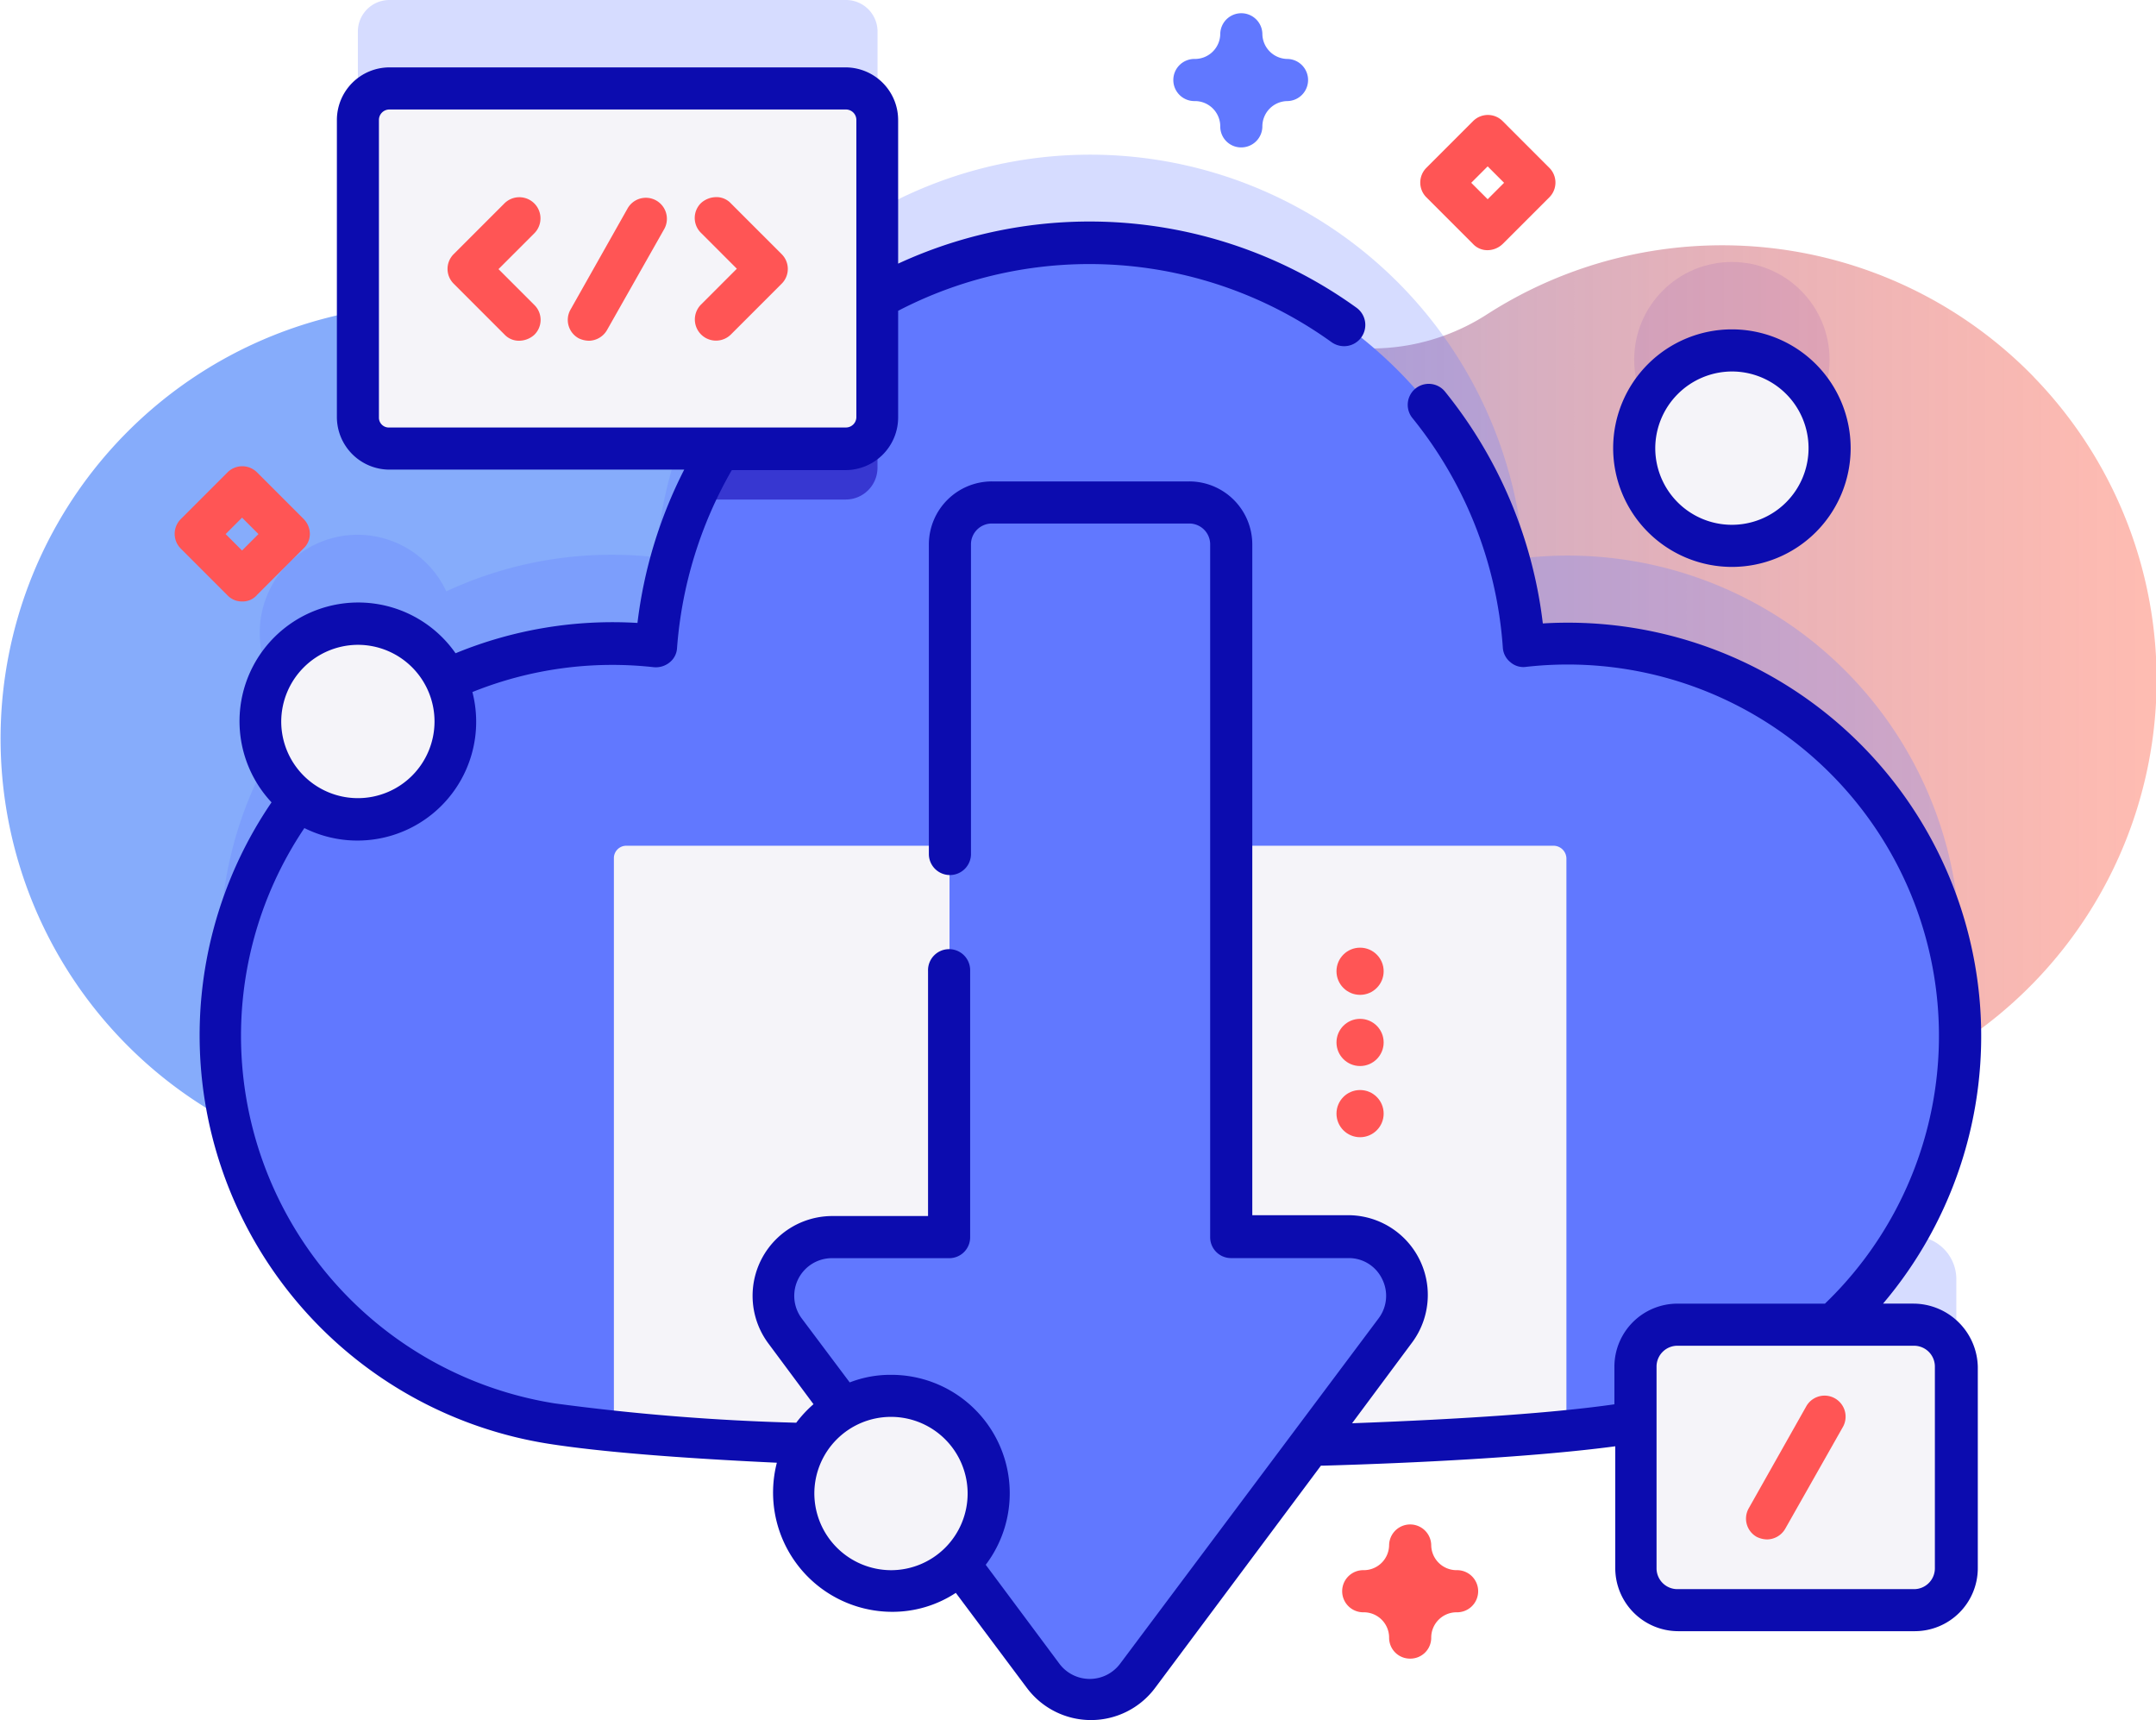 <svg id="ui_2_" data-name="ui (2)" xmlns="http://www.w3.org/2000/svg" xmlns:xlink="http://www.w3.org/1999/xlink" width="120.484" height="96.105" viewBox="0 0 120.484 96.105">
  <defs>
    <linearGradient id="linear-gradient" x1="0.344" y1="0.524" x2="1.628" y2="0.524" gradientUnits="objectBoundingBox">
      <stop offset="0.001" stop-color="#3574f9" stop-opacity="0.6"/>
      <stop offset="0.51" stop-color="#f20" stop-opacity="0.302"/>
      <stop offset="0.999" stop-color="#ff1613" stop-opacity="0.502"/>
    </linearGradient>
  </defs>
  <path id="Trazado_157" data-name="Trazado 157" d="M113.671,117.294a24.3,24.3,0,0,0-30.545-3.506,11.95,11.95,0,0,1-9.107,1.624,31.578,31.578,0,0,0-21.814,3.059,13.361,13.361,0,0,1-14.025-.894,24.272,24.272,0,1,0-8.636,43.628,13.385,13.385,0,0,1,13.249,4.659A31.451,31.451,0,0,0,93.5,163.253c0-.024.024-.024.024-.047a11.943,11.943,0,0,1,7.554-5.2,24.276,24.276,0,0,0,12.59-40.71Z" transform="translate(-0.015 -96.233)" fill="url(#linear-gradient)"/>
  <path id="Trazado_158" data-name="Trazado 158" d="M146.91,120.767h-4.495a21.908,21.908,0,0,0-17.3-37.887A24.3,24.3,0,0,0,89,63.443V53.465A1.763,1.763,0,0,0,87.233,51.7H61.724a1.763,1.763,0,0,0-1.765,1.765v16.59a1.763,1.763,0,0,0,1.765,1.765H80.2A24.484,24.484,0,0,0,76.62,82.833,21.912,21.912,0,0,0,64.9,84.739a5.468,5.468,0,1,0-8.236,6.683,21.647,21.647,0,0,0-4.142,9.789A21.92,21.92,0,0,0,70.76,126.273c11.837,1.859,48.382,1.859,60.242,0,.118-.024.235-.047.377-.071v8.166a2.36,2.36,0,0,0,2.353,2.353h13.2a2.36,2.36,0,0,0,2.353-2.353V123.12a2.4,2.4,0,0,0-2.377-2.353Z" transform="translate(-39.96 -51.7)" fill="#6178ff" opacity="0.26"/>
  <circle id="Elipse_6" data-name="Elipse 6" cx="5.459" cy="5.459" r="5.459" transform="translate(91.324 14.637)" fill="#590bb2" opacity="0.1"/>
  <path id="Trazado_159" data-name="Trazado 159" d="M149.293,150.3a21.9,21.9,0,0,0-24.1-18.355,24.3,24.3,0,0,0-48.476,0,21.922,21.922,0,0,0-5.859,43.44c11.837,1.859,48.382,1.859,60.242,0a21.922,21.922,0,0,0,18.19-25.085Z" transform="translate(-40.037 -95.822)" fill="#6178ff"/>
  <path id="Trazado_160" data-name="Trazado 160" d="M174.907,122.5v9.483a1.778,1.778,0,0,1-1.765,1.765H164.6A24.506,24.506,0,0,1,174.907,122.5Z" transform="translate(-125.87 -105.839)" fill="#3737d1"/>
  <path id="Trazado_161" data-name="Trazado 161" d="M199.03,253.206v32c-13.013,1.294-40.216,1.294-53.23,0v-32a.693.693,0,0,1,.706-.706h51.818a.724.724,0,0,1,.706.706Z" transform="translate(-111.494 -205.248)" fill="#f5f4f9"/>
  <path id="Trazado_162" data-name="Trazado 162" d="M215.824,212.016h-6.542V173.353A2.36,2.36,0,0,0,206.929,171H195.916a2.36,2.36,0,0,0-2.353,2.353V212.04H187.02a3.289,3.289,0,0,0-2.636,5.248l14.425,19.32a3.262,3.262,0,0,0,5.248,0l14.425-19.32a3.311,3.311,0,0,0-2.659-5.271Z" transform="translate(-140.501 -142.926)" fill="#6178ff"/>
  <path id="Trazado_163" data-name="Trazado 163" d="M112.274,92.843H86.765A1.763,1.763,0,0,1,85,91.079V74.465A1.763,1.763,0,0,1,86.765,72.7h25.509a1.763,1.763,0,0,1,1.765,1.765v16.59A1.768,1.768,0,0,1,112.274,92.843Z" transform="translate(-65.001 -67.758)" fill="#f5f4f9"/>
  <path id="Trazado_164" data-name="Trazado 164" d="M110.3,106.524a1.1,1.1,0,0,1-.824-.353l-2.824-2.824a1.165,1.165,0,0,1,0-1.671l2.824-2.824a1.181,1.181,0,0,1,1.671,1.671l-2,2,2,2a1.165,1.165,0,0,1,0,1.671A1.277,1.277,0,0,1,110.3,106.524Z" transform="translate(-81.289 -87.487)" fill="#f55"/>
  <path id="Trazado_165" data-name="Trazado 165" d="M166.2,98.5a1.1,1.1,0,0,1,.824.353l2.824,2.824a1.165,1.165,0,0,1,0,1.671l-2.824,2.824a1.181,1.181,0,0,1-1.671-1.671l2-2-2-2a1.165,1.165,0,0,1,0-1.671,1.277,1.277,0,0,1,.847-.329Z" transform="translate(-126.176 -87.487)" fill="#f55"/>
  <path id="Trazado_166" data-name="Trazado 166" d="M136.028,106.552a1.349,1.349,0,0,1-.588-.141,1.169,1.169,0,0,1-.447-1.6l3.2-5.671a1.175,1.175,0,0,1,2.047,1.153l-3.2,5.648a1.189,1.189,0,0,1-1.012.612Z" transform="translate(-103.11 -87.515)" fill="#f55"/>
  <path id="Trazado_167" data-name="Trazado 167" d="M403.955,382.155h-13.2A2.36,2.36,0,0,1,388.4,379.8V368.553a2.36,2.36,0,0,1,2.353-2.353h13.2a2.36,2.36,0,0,1,2.353,2.353V379.8A2.36,2.36,0,0,1,403.955,382.155Z" transform="translate(-297.005 -292.192)" fill="#f5f4f9"/>
  <path id="Trazado_168" data-name="Trazado 168" d="M415.828,391.152a1.349,1.349,0,0,1-.588-.141,1.169,1.169,0,0,1-.447-1.6l3.2-5.671a1.175,1.175,0,1,1,2.047,1.153l-3.2,5.648A1.189,1.189,0,0,1,415.828,391.152Z" transform="translate(-317.067 -305.143)" fill="#f55"/>
  <circle id="Elipse_7" data-name="Elipse 7" cx="5.459" cy="5.459" r="5.459" transform="translate(44.331 77.985)" fill="#f5f4f9"/>
  <circle id="Elipse_8" data-name="Elipse 8" cx="5.459" cy="5.459" r="5.459" transform="translate(14.539 34.875)" fill="#f5f4f9"/>
  <circle id="Elipse_9" data-name="Elipse 9" cx="5.459" cy="5.459" r="5.459" transform="translate(91.324 19.579)" fill="#f5f4f9"/>
  <path id="Trazado_169" data-name="Trazado 169" d="M143.182,136.767h-1.718a23.1,23.1,0,0,0-19.014-38,25.333,25.333,0,0,0-5.459-12.943,1.172,1.172,0,0,0-1.836,1.459,22.906,22.906,0,0,1,5.059,12.825,1.136,1.136,0,0,0,.424.824,1.1,1.1,0,0,0,.894.259,20.749,20.749,0,0,1,16.684,35.58H129.98a3.525,3.525,0,0,0-3.53,3.53v2.094c-3.271.471-8.307.824-14.66,1.059l3.342-4.495a4.457,4.457,0,0,0-3.553-7.13h-5.365V94.362a3.525,3.525,0,0,0-3.53-3.53H91.67a3.525,3.525,0,0,0-3.53,3.53v17.32a1.177,1.177,0,0,0,2.353,0V94.362a1.165,1.165,0,0,1,1.177-1.177h11.013a1.165,1.165,0,0,1,1.177,1.177v38.687a1.165,1.165,0,0,0,1.177,1.177h6.542a2.059,2.059,0,0,1,1.883,1.153,2.092,2.092,0,0,1-.188,2.212l-14.449,19.3a2.118,2.118,0,0,1-3.389,0l-4.118-5.53a6.618,6.618,0,0,0-5.295-10.613,6.272,6.272,0,0,0-2.306.424l-2.683-3.577a2.107,2.107,0,0,1,1.694-3.365H89.27a1.165,1.165,0,0,0,1.177-1.177V118.176a1.177,1.177,0,1,0-2.353,0v13.7H82.728A4.457,4.457,0,0,0,79.175,139l2.518,3.389a6.71,6.71,0,0,0-.965,1.035,125.944,125.944,0,0,1-13.507-1.082A20.793,20.793,0,0,1,53.242,110.2a6.637,6.637,0,0,0,9.389-7.6A20.925,20.925,0,0,1,72.75,101.21a1.222,1.222,0,0,0,.894-.259,1.1,1.1,0,0,0,.424-.824A23.432,23.432,0,0,1,77.127,90.2h6.354a2.943,2.943,0,0,0,2.942-2.942V81.3a23.167,23.167,0,0,1,24.238,1.765,1.226,1.226,0,0,0,.682.212,1.187,1.187,0,0,0,.706-2.141,25.5,25.5,0,0,0-25.626-2.471V70.642A2.943,2.943,0,0,0,83.481,67.7H58a2.943,2.943,0,0,0-2.942,2.942v16.59A2.943,2.943,0,0,0,58,90.173H74.468a25.486,25.486,0,0,0-2.612,8.566,23.057,23.057,0,0,0-10.166,1.694,6.634,6.634,0,1,0-10.284,8.33A23.1,23.1,0,0,0,66.891,144.6c2.847.447,7.224.8,12.754,1.059a6.664,6.664,0,0,0,6.424,8.33,6.451,6.451,0,0,0,3.577-1.059l3.977,5.318a4.471,4.471,0,0,0,7.154,0l9.272-12.425h.118c5.012-.141,11.743-.471,16.331-1.082v6.8a3.525,3.525,0,0,0,3.53,3.53h13.2a3.525,3.525,0,0,0,3.53-3.53V140.3a3.612,3.612,0,0,0-3.577-3.53ZM57.408,87.255V70.642A.583.583,0,0,1,58,70.053H83.5a.583.583,0,0,1,.588.588v16.59a.583.583,0,0,1-.588.588H58A.55.55,0,0,1,57.408,87.255ZM56.231,99.962a4.283,4.283,0,1,1-4.283,4.283,4.3,4.3,0,0,1,4.283-4.283ZM81.74,147.38a4.283,4.283,0,1,1,4.283,4.283A4.3,4.3,0,0,1,81.74,147.38Zm62.619,4.165a1.165,1.165,0,0,1-1.177,1.177h-13.2a1.165,1.165,0,0,1-1.177-1.177V140.3a1.165,1.165,0,0,1,1.177-1.177h13.2a1.165,1.165,0,0,1,1.177,1.177Z" transform="translate(-36.232 -63.935)" fill="#0c0caf"/>
  <path id="Trazado_170" data-name="Trazado 170" d="M389.736,143.172a6.636,6.636,0,1,0-6.636-6.636,6.643,6.643,0,0,0,6.636,6.636Zm0-10.919a4.283,4.283,0,1,1-4.283,4.283,4.3,4.3,0,0,1,4.283-4.283Z" transform="translate(-292.952 -111.498)" fill="#0c0caf"/>
  <g id="Grupo_9" data-name="Grupo 9" transform="translate(74.687 6.424)">
    <circle id="Elipse_10" data-name="Elipse 10" cx="1.318" cy="1.318" r="1.318" transform="translate(0 54.477)" fill="#f55"/>
    <circle id="Elipse_11" data-name="Elipse 11" cx="1.318" cy="1.318" r="1.318" transform="translate(0 50.5)" fill="#f55"/>
    <circle id="Elipse_12" data-name="Elipse 12" cx="1.318" cy="1.318" r="1.318" transform="translate(0 46.523)" fill="#f55"/>
    <path id="Trazado_171" data-name="Trazado 171" d="M341.065,86.554a1.1,1.1,0,0,1-.824-.353l-2.589-2.589a1.165,1.165,0,0,1,0-1.671l2.589-2.589a1.165,1.165,0,0,1,1.671,0l2.588,2.589a1.165,1.165,0,0,1,0,1.671L341.912,86.2A1.236,1.236,0,0,1,341.065,86.554Zm-.918-3.765.918.918.918-.918-.918-.918Z" transform="translate(-332.617 -79)" fill="#f55"/>
  </g>
  <path id="Trazado_172" data-name="Trazado 172" d="M45.265,169.954a1.1,1.1,0,0,1-.824-.353l-2.589-2.589a1.165,1.165,0,0,1,0-1.671l2.589-2.589a1.165,1.165,0,0,1,1.671,0l2.589,2.589a1.2,1.2,0,0,1,.353.824,1.1,1.1,0,0,1-.353.824l-2.589,2.589A1.051,1.051,0,0,1,45.265,169.954Zm-.918-3.765.918.918.918-.918-.918-.918Z" transform="translate(-31.738 -136.35)" fill="#f55"/>
  <path id="Trazado_173" data-name="Trazado 173" d="M282.565,62.23a1.165,1.165,0,0,1-1.177-1.177,1.416,1.416,0,0,0-1.412-1.412,1.177,1.177,0,1,1,0-2.353,1.416,1.416,0,0,0,1.412-1.412,1.177,1.177,0,0,1,2.353,0,1.416,1.416,0,0,0,1.412,1.412,1.177,1.177,0,0,1,0,2.353,1.416,1.416,0,0,0-1.412,1.412A1.18,1.18,0,0,1,282.565,62.23Z" transform="translate(-213.196 -53.994)" fill="#6178ff"/>
  <path id="Trazado_174" data-name="Trazado 174" d="M322.665,421.03a1.165,1.165,0,0,1-1.177-1.177,1.416,1.416,0,0,0-1.412-1.412,1.177,1.177,0,1,1,0-2.353,1.416,1.416,0,0,0,1.412-1.412,1.177,1.177,0,0,1,2.353,0,1.416,1.416,0,0,0,1.412,1.412,1.177,1.177,0,1,1,0,2.353,1.416,1.416,0,0,0-1.412,1.412A1.165,1.165,0,0,1,322.665,421.03Z" transform="translate(-243.86 -328.361)" fill="#f55"/>
</svg>
